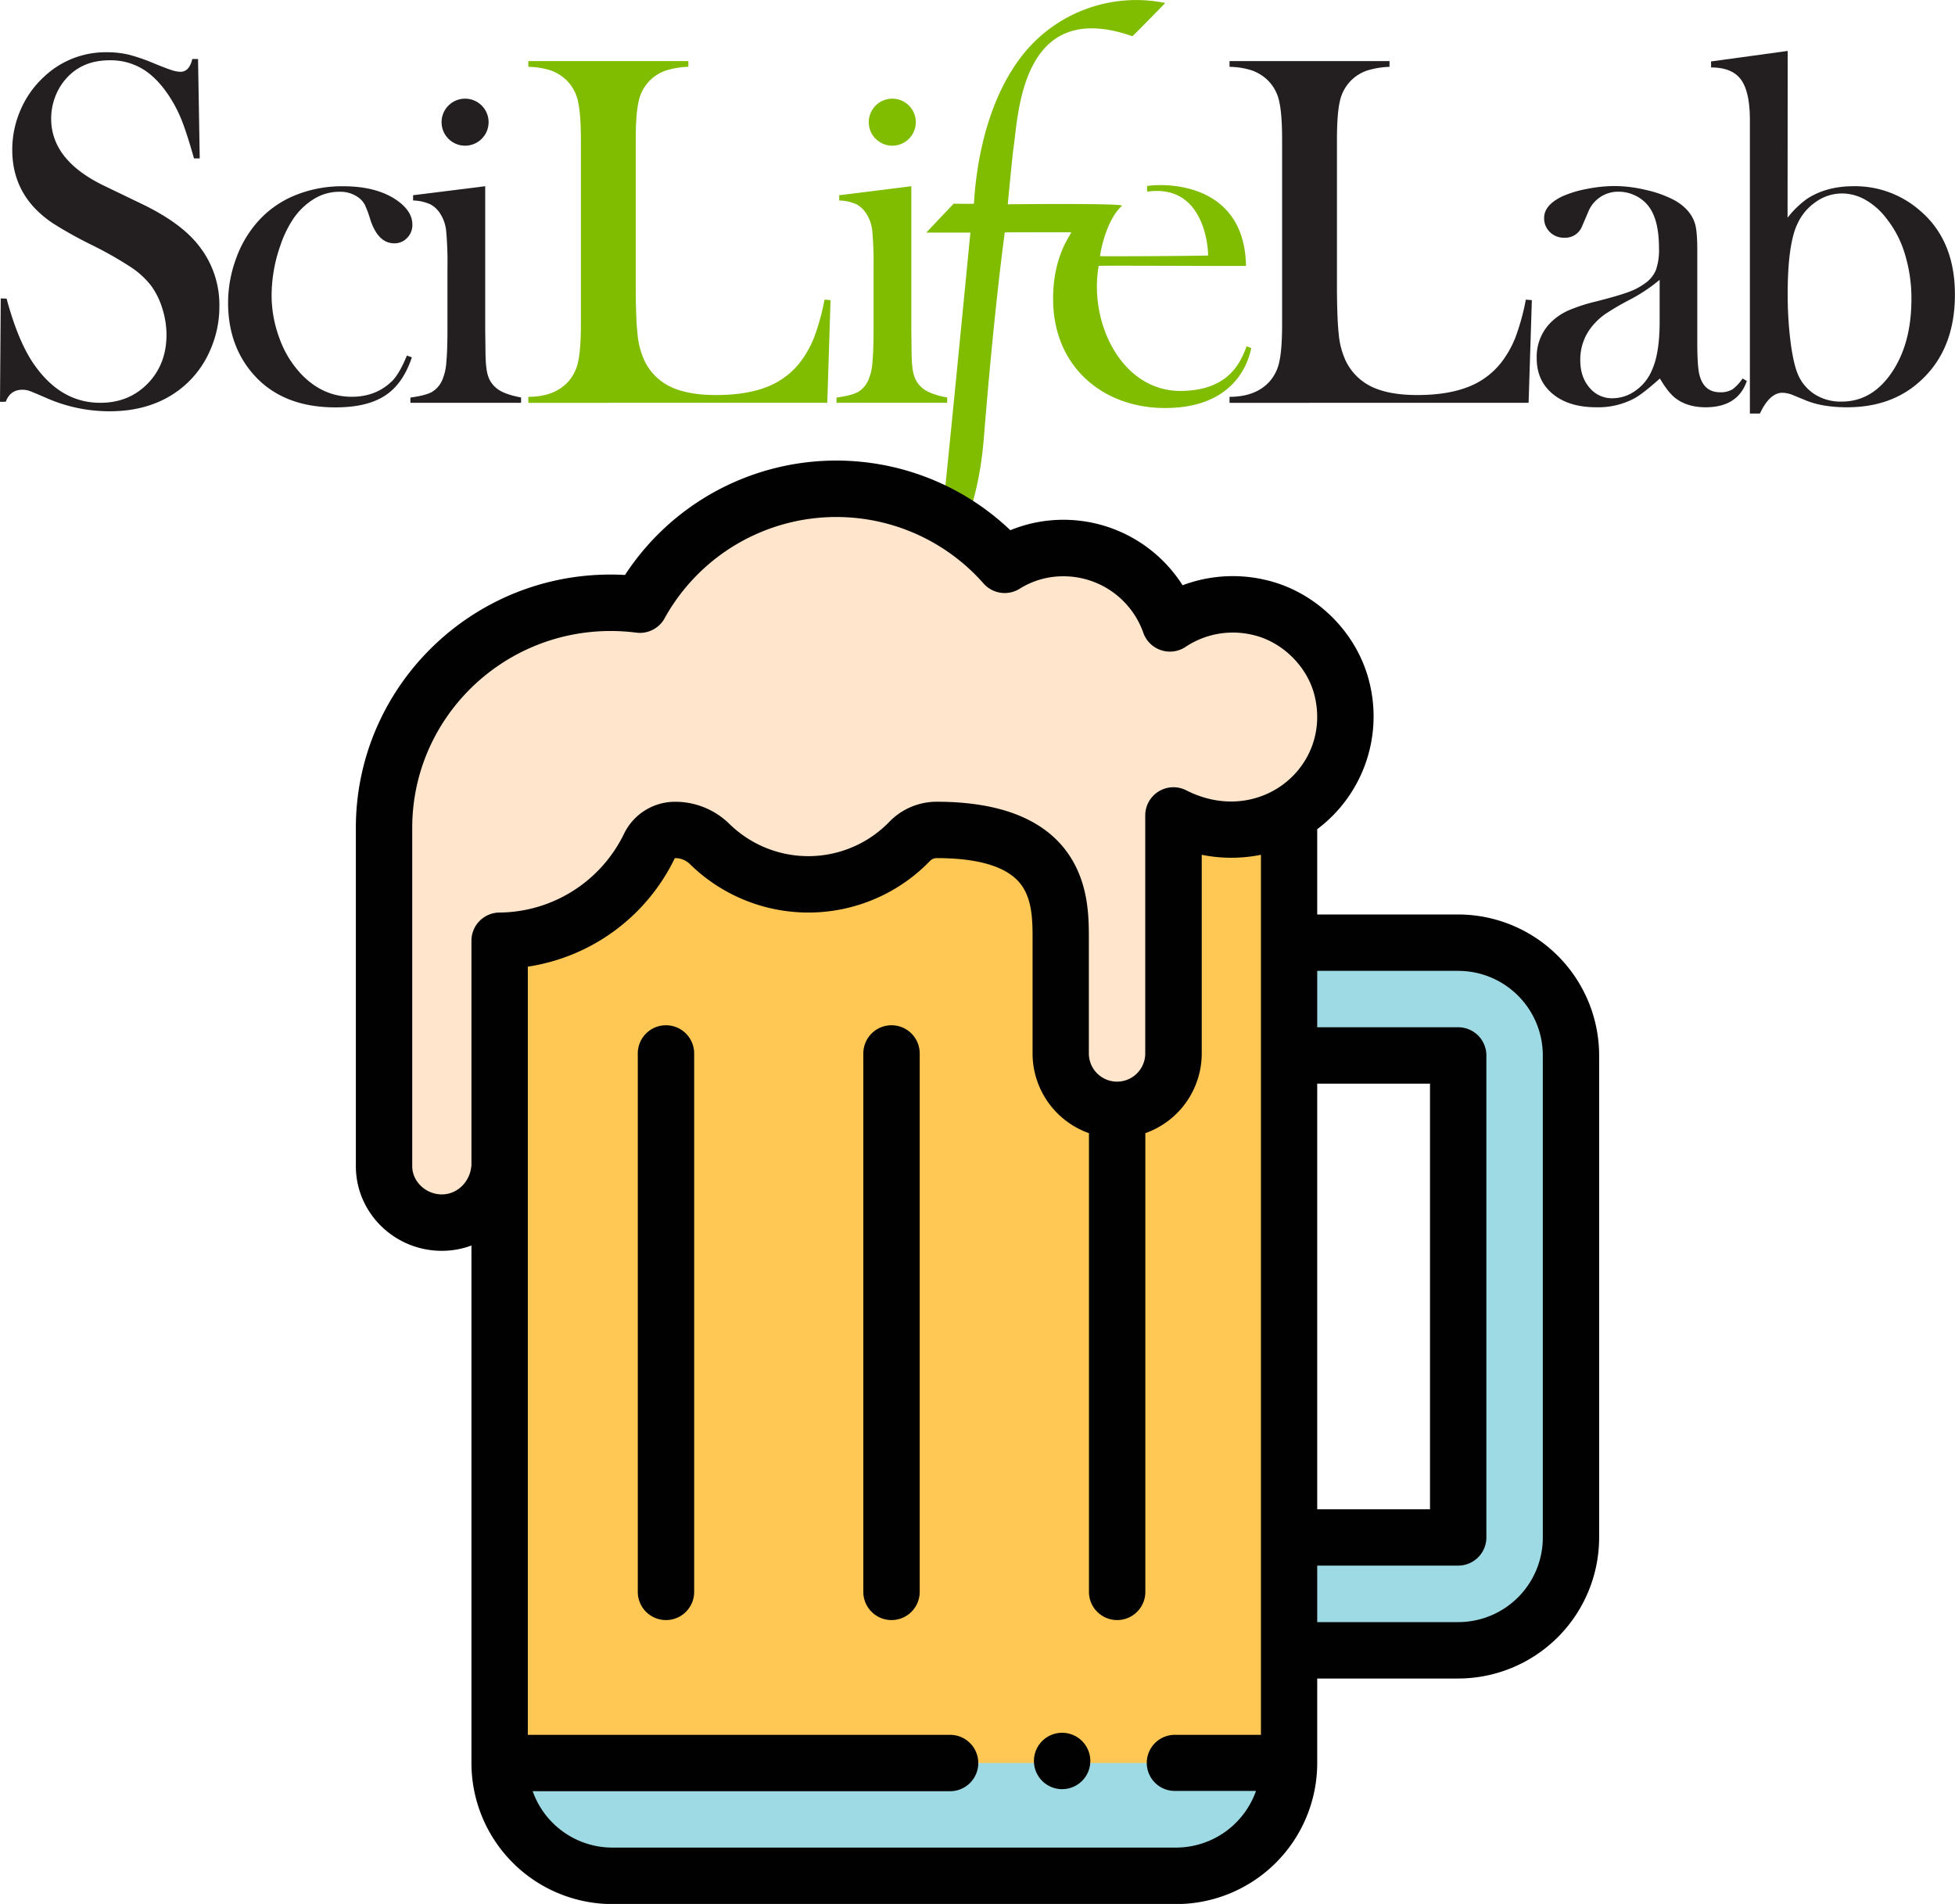 <svg xmlns="http://www.w3.org/2000/svg" viewBox="0 0 947.18 922.54"><defs><style>.a{fill:#231f20;}.b{fill:#80bc00;}.c{fill:#9edae4;}.d{fill:#ffc754;}.e{fill:#ffe5cb;}.f{fill:#010101;}</style></defs><title>BeerClubLogo</title><path class="a" d="M779,260.57l1.58-49.74-2.91-.24a112.76,112.76,0,0,1-5,18.2,50,50,0,0,1-7,12.37A37.35,37.35,0,0,1,749.41,253q-9.9,3.81-24.32,3.82-13.83,0-22.2-4.07a26.69,26.69,0,0,1-12.62-12.8A38.88,38.88,0,0,1,687,227.09q-.86-7.89-.85-24v-70q0-12.73,1.45-18.8a20.3,20.3,0,0,1,5.58-10.07,20.1,20.1,0,0,1,7.52-4.61,41.26,41.26,0,0,1,10.92-1.82V95H634.11v2.79a37.46,37.46,0,0,1,10.73,1.7,21.37,21.37,0,0,1,7.58,4.61,20,20,0,0,1,5.65,10q1.5,6.12,1.51,19v89.41q0,12.38-1.4,18.37a20.42,20.42,0,0,1-5.15,9.89q-6.67,6.91-18.92,6.92v2.91Z" transform="translate(-38.41 -65.41)"/><path class="a" d="M842.49,221.26q0,15.41-3.75,23.54a22.75,22.75,0,0,1-7.92,9.88,19.08,19.08,0,0,1-11.19,3.7,14,14,0,0,1-11.18-5.21c-3-3.48-4.41-7.89-4.41-13.23a25.28,25.28,0,0,1,5.68-16.37,32.17,32.17,0,0,1,6.16-5.82,125.64,125.64,0,0,1,12.22-7.16A81,81,0,0,0,842.49,201Zm35.12,32.88a11,11,0,0,1-5.88,1.33q-7.89,0-10-8.61-1-4.12-1-15.53V186.45q0-8.61-1-12.26-2-7.14-9.84-11.64a54.08,54.08,0,0,0-13.61-5,67.33,67.33,0,0,0-15.68-2A69.8,69.8,0,0,0,807,157a52.82,52.82,0,0,0-11.72,3.58q-8.76,4.24-8.75,10.43a9.18,9.18,0,0,0,2.79,6.85,9.49,9.49,0,0,0,6.91,2.73,8.76,8.76,0,0,0,8.74-5.7l3-7a15.53,15.53,0,0,1,14.68-9.59,18.3,18.3,0,0,1,7.94,1.82,17.59,17.59,0,0,1,6.25,4.86q5.34,6.54,5.34,20.74a29.55,29.55,0,0,1-1.46,10.43,14.61,14.61,0,0,1-5.33,6.55,32.22,32.22,0,0,1-8.44,4.37q-5,1.81-15.58,4.49a79.76,79.76,0,0,0-13.71,4.55,28.65,28.65,0,0,0-8.37,6A23.57,23.57,0,0,0,782.93,239q0,10.92,7.84,17.35T812,262.75a37.22,37.22,0,0,0,18.35-4.37q4.13-2.29,12.27-9.58,4,6.91,7.77,9.71,5.71,4.23,14.34,4.24,15.64,0,20-12.74l-2.06-1.21a21.22,21.22,0,0,1-5,5.34" transform="translate(-38.41 -65.41)"/><path class="a" d="M908.91,174.66a25.69,25.69,0,0,1,8.94-11.2,22,22,0,0,1,13-4.31,23.09,23.09,0,0,1,11.35,3.09,33.51,33.51,0,0,1,10.15,9,51,51,0,0,1,9,17.39,73.42,73.42,0,0,1,3.13,21.63q0,21.68-9.6,35.74t-24.34,14A23.37,23.37,0,0,1,918,256.69a21.22,21.22,0,0,1-8.27-9.33c-1.54-3.31-2.78-8.6-3.76-15.87a183,183,0,0,1-1.44-23.87q0-22.78,4.35-33m-4.35-84.53-37.12,5.09v2.91q10.18,0,14.49,5.89t4.31,19.47V265.78h4.86q4.73-10.06,10.91-10.06a13.92,13.92,0,0,1,5,1.09l6.79,2.79q8,3.15,19.53,3.15,22,0,36-13.21,16.26-15.14,16.25-41.44t-17-40.71a47.72,47.72,0,0,0-32.1-11.75q-13,0-22.29,5.93a44.88,44.88,0,0,0-9.69,9.34Z" transform="translate(-38.41 -65.41)"/><path class="a" d="M41.2,260.08q2.19-5.82,8-5.82a10.14,10.14,0,0,1,3.28.49q1.46.48,9,3.76a75.65,75.65,0,0,0,30.08,6.18q17.11,0,29.72-7.68a47.57,47.57,0,0,0,18.93-21.85,52.2,52.2,0,0,0,4.49-21.3,46.17,46.17,0,0,0-9.94-29.38q-8.72-11.29-28.46-20.65L89.2,155.58q-26-12.39-26-32.67A29.38,29.38,0,0,1,65,112.71a28.36,28.36,0,0,1,5.15-8.87q7.88-9.23,21.44-9.22a29.92,29.92,0,0,1,16.46,4.55q7.15,4.55,13.08,14a65.48,65.48,0,0,1,5.63,11.34q2.37,6.12,5.64,17.65h2.78L134.36,94h-2.78q-1.47,6.19-5.7,6.19a13.69,13.69,0,0,1-3.89-.67c-1.45-.44-4.2-1.48-8.25-3.09a89.19,89.19,0,0,0-13-4.55,45.55,45.55,0,0,0-10.55-1.15,43.36,43.36,0,0,0-30.45,11.88,46.85,46.85,0,0,0-11.34,16A48.21,48.21,0,0,0,44.35,138q0,16.38,10.44,27.78A50.8,50.8,0,0,0,64.67,174a193.63,193.63,0,0,0,17.65,9.83,185.28,185.28,0,0,1,19.47,11,41.21,41.21,0,0,1,9.89,9.09,37.32,37.32,0,0,1,5.4,11.05,42.39,42.39,0,0,1,2,12.61q0,14.31-9.1,23.66t-23,9.34q-20,0-33.24-20.34-7-11-12.13-30.13L38.77,210l-.36,50.1Z" transform="translate(-38.41 -65.41)"/><path class="a" d="M228.12,250.26q-7.63,7.39-19.26,7.4-14,0-24.45-10.92a49.38,49.38,0,0,1-10.54-17.23,59.59,59.59,0,0,1-3.87-21.1,73.27,73.27,0,0,1,4.23-24,54.14,54.14,0,0,1,6.48-13.29,33,33,0,0,1,9-8.79,23.4,23.4,0,0,1,13.19-4,14.94,14.94,0,0,1,9.2,2.79,10.43,10.43,0,0,1,3,3.39,51.94,51.94,0,0,1,2.72,7.28q3.77,11.53,11.65,11.52a8.28,8.28,0,0,0,6.18-2.61,8.88,8.88,0,0,0,2.55-6.49q0-5.82-6.06-10.67-10-7.89-27.54-7.88a60.11,60.11,0,0,0-23.47,4.49,48.43,48.43,0,0,0-18.14,13,54.61,54.61,0,0,0-10.31,17.84,61.73,61.73,0,0,0-3.76,21.1q0,21.84,13.59,36.15,13.94,14.56,38.45,14.56,15.28,0,24-5.7t13-18.56l-2.43-.85q-3.51,8.73-7.38,12.62" transform="translate(-38.41 -65.41)"/><path class="a" d="M238.55,162.55a21.7,21.7,0,0,1,8.37,1.87,12.83,12.83,0,0,1,5,4.89,18.84,18.84,0,0,1,2.67,8.15,166.38,166.38,0,0,1,.61,17.43v29.82q0,10.62-.55,16.23a26.07,26.07,0,0,1-1.88,8.39,12.45,12.45,0,0,1-5.09,6q-3.17,1.74-10.43,2.71v2.55h53.61V258q-9.09-1.69-12.49-5a12.49,12.49,0,0,1-3.76-6.34q-1-3.81-1-12l-.12-9.19V155.64L238.55,160Z" transform="translate(-38.41 -65.41)"/><path class="a" d="M263.74,136a11.39,11.39,0,1,0-11.39-11.39A11.39,11.39,0,0,0,263.74,136" transform="translate(-38.41 -65.41)"/><path class="b" d="M587,83c.17.06,16-16.12,15.93-16.14a70.2,70.2,0,0,0-69.46,25.67c-20.31,26.21-22.65,62.94-23.2,71.58,0,.15-9.84,0-9.84,0l-13.25,14h21.38s-11.88,122.44-12.83,129.09c-.92,6.47-6.12,65.48-57.93,47.77-.06,0-15.67,14.16-15.52,14.21,24.81,8.85,85.7-2.95,92.8-91.6,5.18-64.63,10.15-99.58,10.15-99.58s32.34-.09,32.26,0c-1.8,3.12-9,13.44-8.85,32.63.16,32.3,23.92,52.34,53.89,52.47,36,.17,41.14-24.81,42.11-29a23.89,23.89,0,0,0-2.25-.89c-2.79,7.26-8.17,21.3-31.55,21.62-29.08.39-45-33.28-40.12-60.6,0-.22,71.38.17,71.37,0-.76-41.54-41-39.9-47.87-38.7a11.42,11.42,0,0,0,0,2.74c26.78-3.83,29.51,25.24,29.51,30.93,0,.18-52.39.55-52.36.3.83-6.16,4.16-18.56,10.6-24.35,1.54-1.38-55.3-.76-55.3-.76s2.11-22.63,2.84-27.77c2.4-16.9,4.15-72.38,57.49-53.67" transform="translate(-38.41 -65.41)"/><path class="b" d="M439.22,260.57l1.58-49.74-2.91-.24a112.76,112.76,0,0,1-5,18.2,50.29,50.29,0,0,1-7,12.37A37.44,37.44,0,0,1,409.68,253q-9.89,3.81-24.32,3.82-13.83,0-22.2-4.07a26.73,26.73,0,0,1-12.62-12.8,39.13,39.13,0,0,1-3.27-12.85q-.86-7.89-.85-24v-70q0-12.73,1.45-18.8a20.3,20.3,0,0,1,5.58-10.07A20.1,20.1,0,0,1,361,99.59a41.26,41.26,0,0,1,10.92-1.82V95H294.38v2.79a37.46,37.46,0,0,1,10.73,1.7,21.41,21.41,0,0,1,7.59,4.61,20.09,20.09,0,0,1,5.64,10q1.5,6.12,1.51,19v89.41q0,12.38-1.39,18.37a20.52,20.52,0,0,1-5.16,9.89q-6.68,6.91-18.92,6.92v2.91Z" transform="translate(-38.41 -65.41)"/><path class="b" d="M445,162.55a21.7,21.7,0,0,1,8.37,1.87,12.92,12.92,0,0,1,5,4.89,19,19,0,0,1,2.67,8.15,170.1,170.1,0,0,1,.6,17.43v29.82q0,10.62-.54,16.23a26.61,26.61,0,0,1-1.88,8.39,12.52,12.52,0,0,1-5.1,6q-3.17,1.74-10.43,2.71v2.55h53.62V258q-9.1-1.69-12.5-5a12.56,12.56,0,0,1-3.76-6.34q-1-3.81-1-12l-.12-9.19V155.64L445,160Z" transform="translate(-38.41 -65.41)"/><path class="b" d="M470.71,136a11.39,11.39,0,1,0-11.38-11.39A11.39,11.39,0,0,0,470.71,136" transform="translate(-38.41 -65.41)"/><path class="c" d="M662.78,460l-382.3.75v459a54.63,54.63,0,0,0,54.63,54.63H608.3a54.63,54.63,0,0,0,54.63-54.63V460.23Z" transform="translate(-38.41 -65.41)"/><polygon class="d" points="624.52 854.24 624.52 394.82 624.37 394.54 242.07 395.3 242.07 854.24 624.52 854.24"/><path class="c" d="M799.53,576.81V810.38A54.64,54.64,0,0,1,744.89,865h-82V810.38h82V576.81h-82V522.17h82A54.65,54.65,0,0,1,799.53,576.81Z" transform="translate(-38.41 -65.41)"/><path class="e" d="M688.82,400.21c10.39,46.13-37.19,83-81.89,60.31V575.84a27.32,27.32,0,1,1-54.64,0V521.2c0-18.86.69-53.66-60.1-53.66a18.1,18.1,0,0,0-13.05,5.53,68.28,68.28,0,0,1-97,1.23,23.78,23.78,0,0,0-16.82-6.76,13.61,13.61,0,0,0-12.24,7.63,81.56,81.56,0,0,1-72.64,46v109c-.69,15.38-12.91,27.62-28,27.62s-28-12.24-28-27.32V466.57c0-65,57.39-116.71,124-108.17,18.65-33.23,54.33-56.14,95.26-56.14a109.34,109.34,0,0,1,81.47,36.84A53.06,53.06,0,0,1,553.66,331a54.62,54.62,0,0,1,51.56,36.53,54.65,54.65,0,0,1,83.6,32.73Z" transform="translate(-38.41 -65.41)"/><path class="f" d="M553,905a13.66,13.66,0,1,0,13.66,13.66A13.67,13.67,0,0,0,553,905Z" transform="translate(-38.41 -65.41)"/><path class="f" d="M361.07,562.18a13.66,13.66,0,0,0-13.66,13.66V836.73a13.66,13.66,0,0,0,27.32,0V575.84A13.67,13.67,0,0,0,361.07,562.18Z" transform="translate(-38.41 -65.41)"/><path class="f" d="M470.34,562.18a13.67,13.67,0,0,0-13.66,13.66V836.73a13.66,13.66,0,0,0,27.32,0V575.84A13.67,13.67,0,0,0,470.34,562.18Z" transform="translate(-38.41 -65.41)"/><path class="f" d="M335.11,988H608.3a68.37,68.37,0,0,0,68.29-68.29v-41h68.3a68.37,68.37,0,0,0,68.29-68.3V576.81a68.37,68.37,0,0,0-68.29-68.3h-68.3V467.18a68.3,68.3,0,0,0,25.56-70c-5.65-25.12-26.38-45.62-51.59-51a69.08,69.08,0,0,0-39.2,2.81,68.39,68.39,0,0,0-57.7-31.73,67.5,67.5,0,0,0-25.75,5.06A122.23,122.23,0,0,0,341.22,344c-71.4-3.95-130.4,52.69-130.4,122.54V630.48c0,22.59,18.68,41,41.66,41a41,41,0,0,0,14.34-2.58V919.66A68.37,68.37,0,0,0,335.11,988ZM608.3,960.63H335.11a41,41,0,0,1-38.62-27.32H498.35a13.66,13.66,0,1,0,0-27.31H294.14V533.79a94.83,94.83,0,0,0,71.22-52.59,10.13,10.13,0,0,1,7.25,2.84A81.93,81.93,0,0,0,489,482.56a4.51,4.51,0,0,1,3.23-1.36c21.27,0,35.18,4.54,41.36,13.49,5.09,7.39,5.09,17.64,5.09,25.89v55.26A41,41,0,0,0,566,614.47V836.73a13.66,13.66,0,0,0,27.32,0V614.47a41,41,0,0,0,27.32-38.63V479.59a72.49,72.49,0,0,0,28.68,0V906H607.6a13.59,13.59,0,1,0,0,27.18h39.33A41.17,41.17,0,0,1,608.3,960.63Zm68.29-370.16h54.64V796.72H676.59Zm68.3-54.64a41,41,0,0,1,41,41V810.38a41,41,0,0,1-41,41h-68.3V824h68.3a13.66,13.66,0,0,0,13.66-13.66V576.81a13.67,13.67,0,0,0-13.66-13.66h-68.3V535.83ZM252.48,644.14c-7.78,0-14.35-6.26-14.35-13.66V466.57c0-52.72,43.14-95.42,96.17-95.42a97.8,97.8,0,0,1,12.41.8,13.66,13.66,0,0,0,13.65-6.87A95.06,95.06,0,0,1,515,348.21a13.66,13.66,0,0,0,17.48,2.43,39.55,39.55,0,0,1,21.19-6A41,41,0,0,1,592.33,372a13.67,13.67,0,0,0,20.5,6.83,41.36,41.36,0,0,1,32-5.91c14.75,3.15,27.36,15.61,30.66,30.29,7.78,34.51-27.6,62.82-62.37,45.13a13.66,13.66,0,0,0-19.85,12.18V575.84a13.66,13.66,0,0,1-27.32,0V520.59c0-10.76,0-27-9.92-41.41-11.58-16.79-33.06-25.3-63.84-25.3a31.92,31.92,0,0,0-22.87,9.69,54.61,54.61,0,0,1-77.57,1,37.4,37.4,0,0,0-26.39-10.67,27.44,27.44,0,0,0-24.52,15.3,67.72,67.72,0,0,1-60.48,38.37,13.65,13.65,0,0,0-13.54,13.66V629.83C266.34,637.87,260.08,644.14,252.48,644.14Z" transform="translate(-38.41 -65.41)"/></svg>